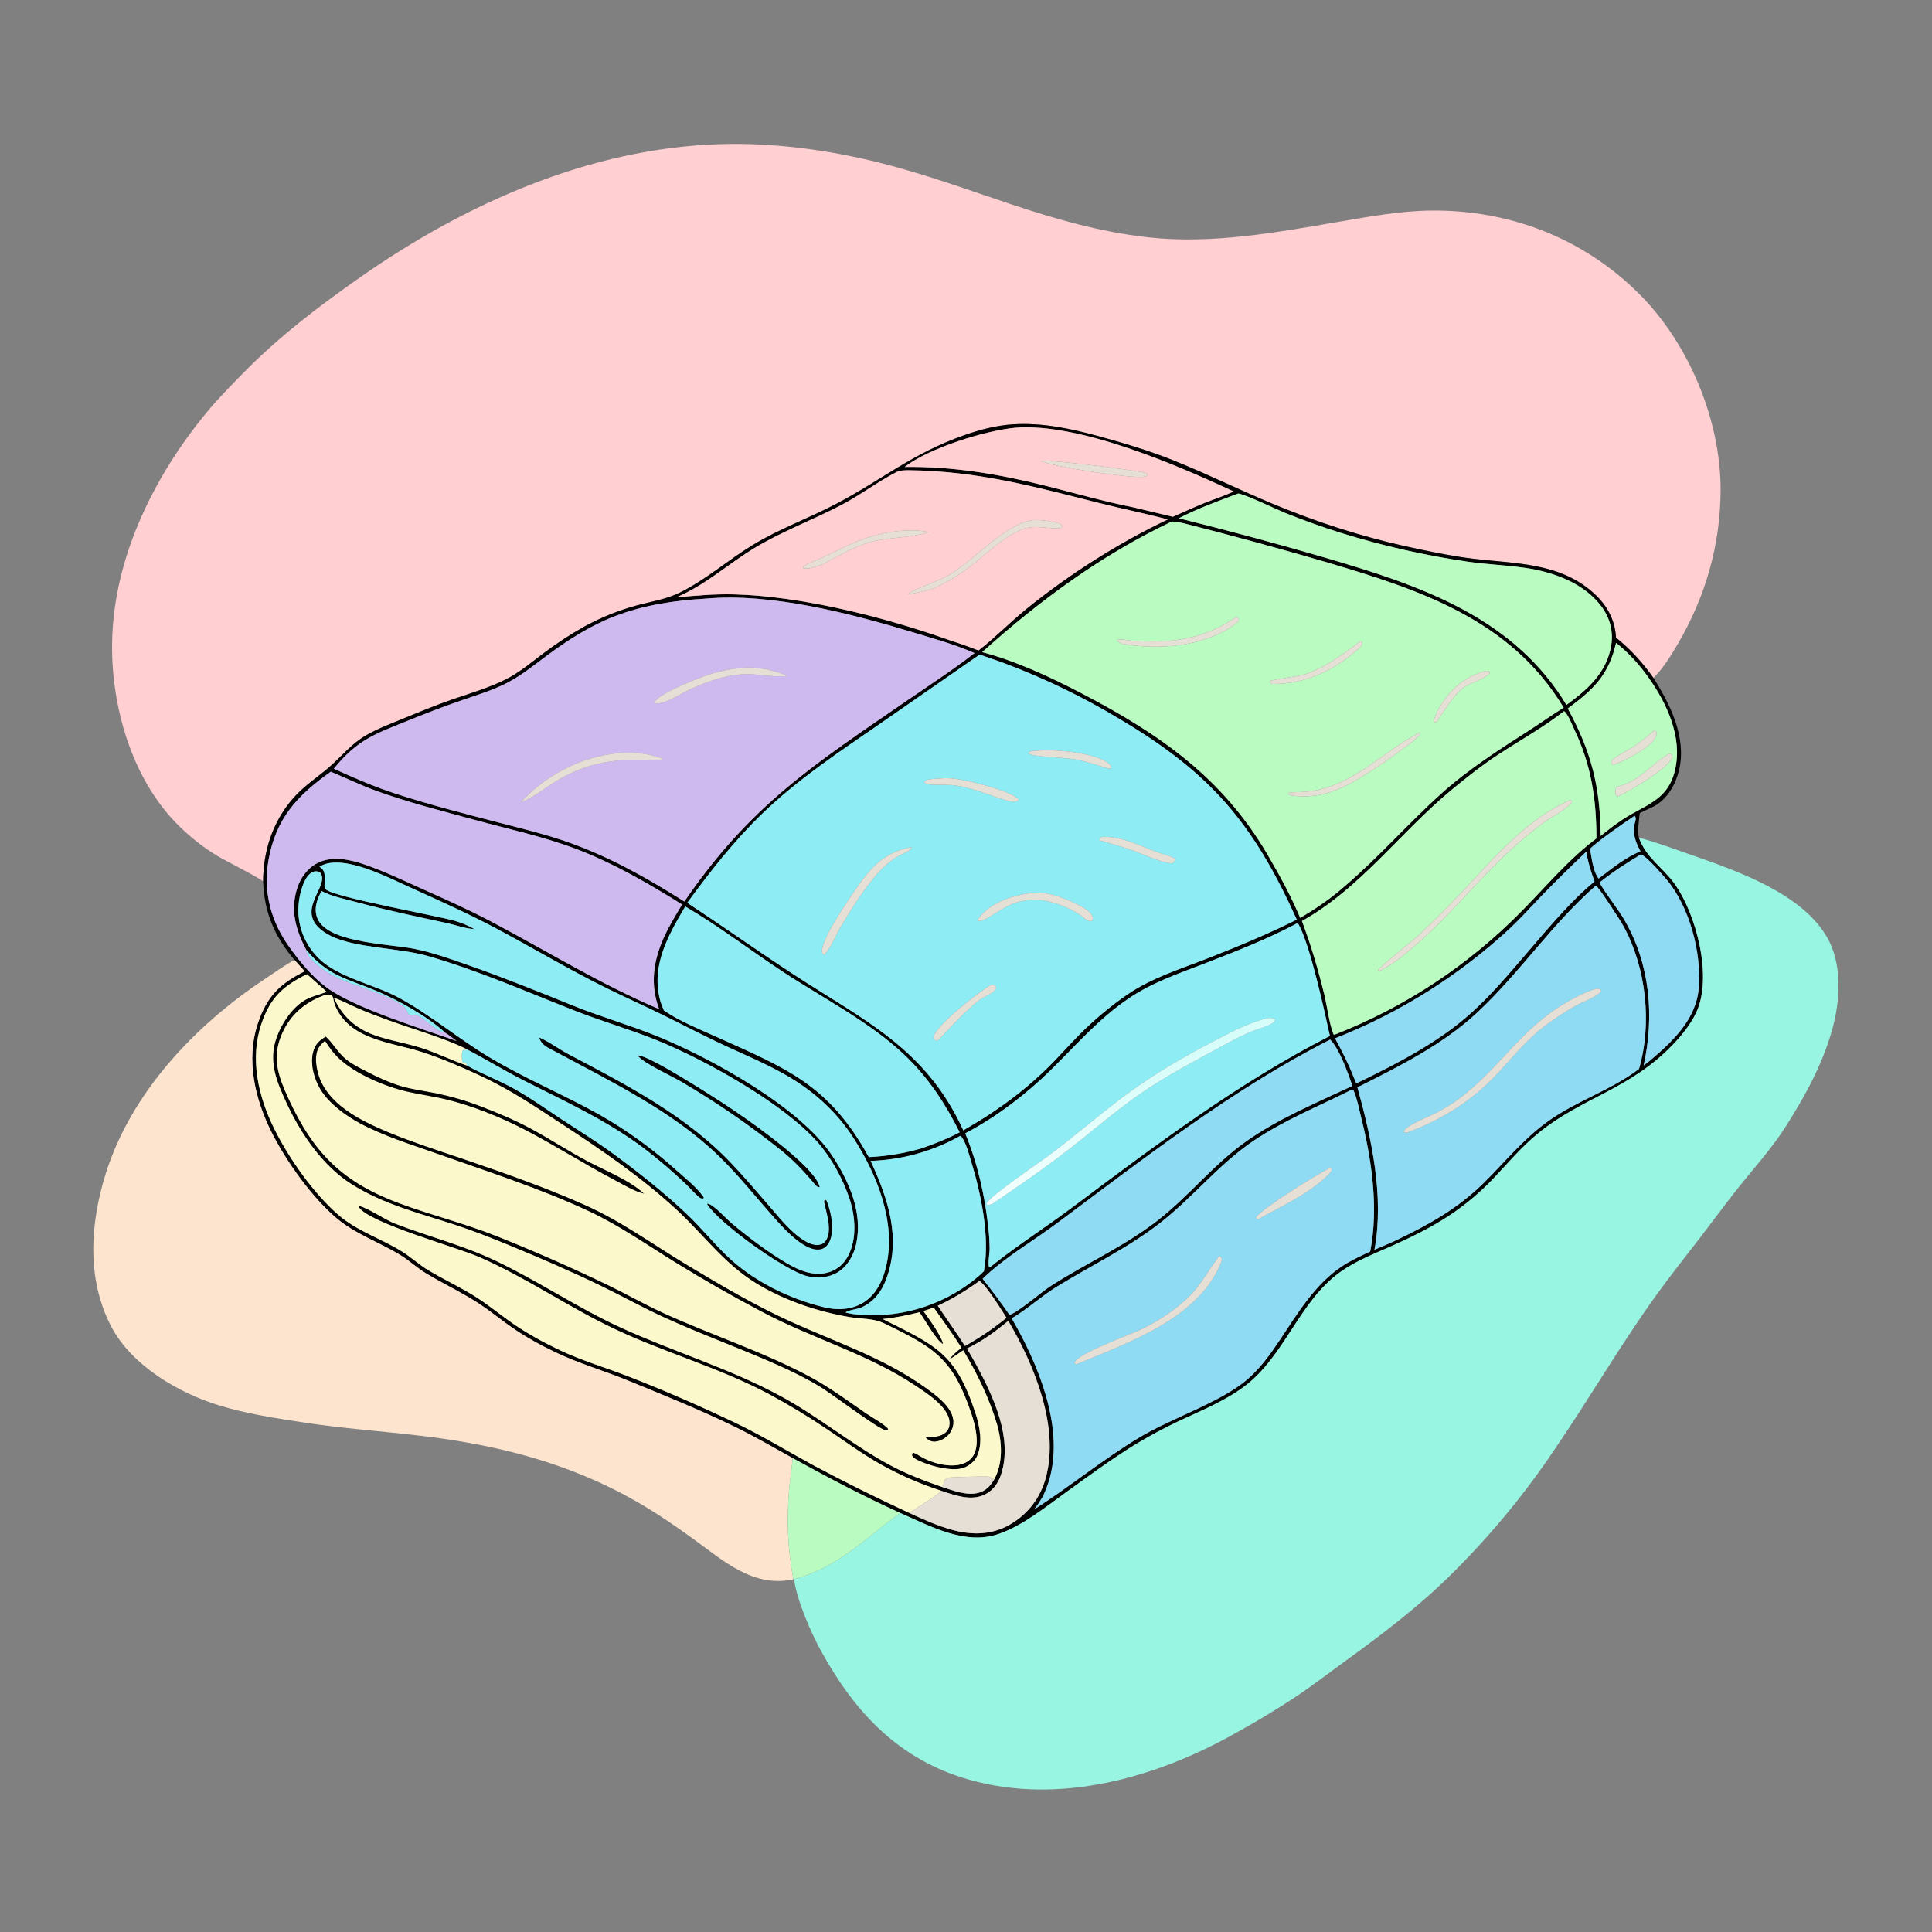 <svg width="1024" height="1024" viewBox="0 0 1024 1024" fill="none" xmlns="http://www.w3.org/2000/svg">
<rect x="0" y="0" width="1024" height="1024" fill="#808080" stroke="none"/>
<path d="M876.365 359.329C870.712 351.292 864.204 344.101 856.514 337.969C856.039 328.522 851.656 320.634 844.683 314.364C826.701 298.194 803.658 298.819 781.15 296.183C771.783 295.087 762.508 293.232 753.279 291.324C729.135 286.419 705.475 279.374 682.579 270.275C661.948 262.212 642.235 252.142 621.691 243.93C608.987 238.853 595.748 234.886 582.562 231.277C567.681 227.204 552.498 223.942 536.963 224.906C527.983 225.463 519.322 227.761 510.867 230.74C483.629 240.338 467.801 254.107 443.407 266.945C428.639 274.716 413.039 280.267 398.726 289.009C385.685 296.975 374.126 307.285 360.327 314.091C353.009 317.701 345.282 318.768 337.506 320.88C327.826 323.519 318.488 327.284 309.684 332.097C302.247 336.266 295.103 340.94 288.304 346.084C281.699 351.023 275.32 356.511 267.892 360.194C259.058 364.574 249.527 367.38 240.22 370.563C231.279 373.621 222.566 377.249 213.827 380.833C207.175 383.561 200.331 386.117 194.084 389.705C185.958 394.373 180.987 401.105 174.031 407.009C167.633 412.44 160.789 416.858 155.234 423.266C144.539 435.604 139.528 451.016 139.449 467.191C137.818 465.405 119.256 456.115 115.268 453.697C108.086 449.349 101.43 444.187 95.431 438.315C71.082 414.786 59.796 377.802 59.405 344.671C58.86 298.348 80.599 253.709 109.543 218.578C115.364 211.513 121.975 204.825 128.377 198.273C147.615 178.58 168.891 162.357 191.364 146.646C246.797 107.894 312.354 78.713 380.833 76.424C409.3 75.473 438.229 79.295 465.818 86.153C514.888 98.351 557.267 120.093 608.452 125.773C642.405 129.541 676.418 123.205 709.808 117.515C725.957 114.763 742.453 111.72 758.874 111.598C800.443 111.289 839.325 126.326 868.87 155.848C895.139 182.098 912.012 222.639 911.945 259.653C911.892 288.598 904.059 315.922 889.514 340.878C885.8 347.249 881.611 354.104 876.365 359.329Z" fill="#FFCFD2"/>
<path d="M856.514 337.969C864.204 344.101 870.712 351.292 876.365 359.329C885.319 373.414 893.911 390.746 889.991 407.938C888.334 415.207 884.07 422.937 877.515 426.847C874.828 428.45 871.857 429.505 869.104 430.972C868.632 435.273 867.865 439.663 868.629 443.965C872.513 454.731 880.877 459.304 887.323 468.132C899.057 484.202 907.895 517.944 899.012 536.711C895.956 543.167 891.057 549.149 886.101 554.236C863.423 577.515 838.908 581.567 815.69 600.285C805.776 608.278 798.134 617.915 789.27 626.927C782.485 633.739 774.998 639.813 766.933 645.048C757.599 651.073 747.709 655.877 737.584 660.405C728.375 664.523 718.622 668.259 710.384 674.168C688.299 690.01 680.929 719.1 659.129 735.123C648.532 742.912 636.254 747.829 624.428 753.378C616.492 757.137 608.759 761.308 601.26 765.875C588.955 773.478 577.205 782.17 565.464 790.612C554.509 798.489 542.177 808.562 529.319 813.016C511.555 819.168 493.089 808.874 477.092 801.883C457.749 793.111 438.756 783.068 420.158 772.814C410.107 767.246 400.106 761.431 389.786 756.381C371.325 747.346 351.942 739.548 332.919 731.746C320.131 726.502 306.813 722.681 294.317 716.711C286.358 712.908 278.282 708.432 271.054 703.382C265.339 699.389 259.974 694.94 254.139 691.106C244.962 685.078 234.988 680.472 225.628 674.783C221.076 672.017 217.143 668.289 212.597 665.46C201.094 658.3 188.092 654.126 177.715 645.092C164.872 633.91 152.045 615.985 144.285 600.771C135.213 582.988 130.166 561.866 136.671 542.427C141.483 528.048 148.274 521.41 161.503 514.8L156.112 508.822C145.422 496.312 140.088 483.62 139.449 467.191C139.528 451.016 144.539 435.604 155.234 423.266C160.789 416.858 167.633 412.44 174.031 407.009C180.987 401.105 185.958 394.373 194.084 389.705C200.331 386.117 207.175 383.561 213.827 380.833C222.566 377.249 231.279 373.621 240.22 370.563C249.527 367.38 259.058 364.574 267.892 360.194C275.32 356.511 281.699 351.023 288.304 346.084C295.103 340.94 302.247 336.266 309.684 332.097C318.488 327.284 327.826 323.519 337.506 320.88C345.282 318.768 353.009 317.701 360.327 314.091C374.126 307.285 385.685 296.975 398.726 289.009C413.039 280.267 428.639 274.716 443.407 266.945C467.801 254.107 483.629 240.338 510.867 230.74C519.322 227.761 527.983 225.463 536.963 224.906C552.498 223.942 567.681 227.204 582.562 231.277C595.748 234.886 608.987 238.853 621.691 243.93C642.235 252.142 661.948 262.212 682.579 270.275C705.475 279.374 729.135 286.419 753.279 291.324C762.508 293.232 771.783 295.087 781.15 296.183C803.658 298.819 826.701 298.194 844.683 314.364C851.656 320.634 856.039 328.522 856.514 337.969ZM162.278 503.394C156.812 492.926 153.767 482.638 157.461 470.948C159.249 465.291 162.886 460.208 168.234 457.445C176.004 453.431 185.525 455.534 193.36 458.241C203.193 461.638 212.698 466.132 222.17 470.406C234.769 476.092 247.461 481.651 259.693 488.103C289.447 503.796 318.312 521.7 349.351 534.838C344.444 521.718 346.274 509.12 352.015 496.545C354.732 490.594 358.179 485.014 361.527 479.405C343.984 468.451 325.985 457.959 306.647 450.469C288.682 443.51 269.732 439.517 251.185 434.448C233.902 429.724 216.224 425.278 199.37 419.167C191.146 416.185 183.382 412.348 175.32 409.03C157.633 421.563 146.096 433.853 142.282 456.112C139.384 473.021 143.669 488.565 153.61 502.334C159.063 509.887 165.607 517.814 173.109 523.382C187.681 534.2 223.457 545.204 241.972 551.715C240.009 550.278 237.995 548.541 235.905 547.328C226.915 538.866 211.026 530.114 199.896 525.366C184.045 518.605 174.002 517.538 162.278 503.394ZM247.126 555.997C235.896 550.287 217.891 545.177 205.472 540.586C200.371 538.7 195.244 536.842 190.257 534.668C185.811 532.73 181.456 530.442 176.908 528.765C181.384 538.5 188.212 544.904 198.293 548.575C206.404 551.53 215.083 552.765 223.302 555.419C231.521 558.073 239.275 561.941 247.415 564.726C255.424 569.188 264.165 572.463 272.246 576.934C281.114 581.84 289.245 587.723 297.696 593.281C306.733 599.224 316.036 604.932 324.764 611.323C338.354 621.275 351.698 631.829 363.937 643.419C371.29 650.382 377.686 658.263 384.932 665.322C398.792 678.824 418.039 688.326 436.798 692.876C443.896 694.598 451.529 694.254 457.845 690.24C464.594 685.95 468.112 678.273 469.795 670.722C475.003 647.352 464.663 622.159 452.086 602.747C444.156 590.506 433.697 580.601 421.436 572.767C408.848 564.723 394.573 559.116 381.093 552.732C370.951 547.928 361.05 542.708 350.976 537.781C341.075 532.939 331.012 528.427 321.121 523.55C301.266 513.759 282.297 502.338 262.745 491.969C248.406 484.364 233.715 477.739 218.929 471.061C208.281 466.252 196.9 460.323 185.408 457.971C180.385 456.943 173.771 456.449 169.34 459.411C169.819 459.767 170.219 460.045 170.659 460.463C172.976 462.66 171.855 467.202 172.021 470.128C172.277 470.564 172.442 471.07 172.791 471.436C176.551 475.379 231.875 485.46 240.801 487.988C244.645 489.076 247.921 490.466 251.411 492.414C246.807 492.295 241.677 490.286 237.133 489.311C220.786 485.801 204.743 482.417 188.586 478.059C182.523 476.424 175.937 475.172 170.351 472.25C169.337 474.365 168.288 476.481 167.744 478.776C166.942 482.163 167.261 485.631 169.209 488.577C176.655 499.842 206.727 500.327 219.669 502.926C229.594 504.92 239.373 508.455 248.911 511.808C267.371 518.297 285.454 525.594 303.584 532.938C318.583 539.014 334.17 543.388 349.105 549.526C377.172 561.06 424.138 586.796 441.173 612.679C449.987 626.07 457.312 642.654 453.868 659.009C452.619 664.943 449.45 670.969 444.184 674.232C439.323 677.244 433.272 677.716 427.796 676.385C416.205 673.569 380.813 648.137 374.785 638.225L375.106 637.867C378.635 638.812 384.593 645.668 387.825 648.383C396.822 655.939 406.802 663.489 416.913 669.48C423.568 673.424 431.193 676.615 439.023 674.397C443.818 673.039 447.332 669.853 449.601 665.468C454.209 656.562 453.38 644.872 450.332 635.606C446.807 624.891 440.668 613.66 433.176 605.196C414.9 584.552 373.432 561.621 348.246 551.389C334.278 545.715 319.754 541.573 305.714 536.096C279.438 525.847 253.819 514.461 226.632 506.664C211.427 502.303 187.719 502.535 174.984 495.874C153.7 484.742 174.062 470.94 170.241 463.368C169.798 462.489 169.543 462.201 168.594 461.971C167.147 461.622 166.279 461.811 165.015 462.587C161.489 464.748 159.636 471.258 158.858 475.161C156.434 487.321 160.123 499.234 168.926 507.966C179.148 518.107 198.289 521.701 211.505 528.877C227.903 537.78 243.263 550.756 259.706 560.565C278.505 571.78 298.792 580.163 317.869 590.872C332.482 599.199 346.146 609.089 358.621 620.369C363.481 624.696 369.419 629.343 373.061 634.737L372.755 635.26C372.308 635.211 371.833 635.276 371.413 635.114C370.085 634.604 364.95 628.951 363.654 627.728C356.458 620.848 348.878 614.382 340.95 608.359C321.012 593.427 298.603 583.369 276.541 572.112C266.583 567.032 257.062 561.123 247.126 555.997ZM526.938 784.137C531.832 775.152 531.116 763.873 528.267 754.369C524.249 740.965 517.745 727.624 510.521 715.673C507.971 717.419 505.446 719.218 502.816 720.842C504.873 718.273 506.925 716.344 509.606 714.397C505.028 707.084 499.897 700.108 494.906 693.073L489.425 694.898C493.221 700.184 496.979 705.222 499.606 711.218L498.994 711.676L499.63 711.365L499.75 712.373C496.214 710.469 490.081 699.242 487.328 695.514C480.838 697.109 474.533 698.493 467.858 699.103C495.761 713.135 506.484 716.97 516.963 748.843C519.301 755.953 521.113 764.998 517.718 772.05C516.478 774.625 513.619 776.851 511 777.881C504.503 780.437 490.877 776.511 485.231 773.255C484.421 772.788 483.929 772.262 483.411 771.478L483.435 770.383C484.378 769.936 483.956 769.92 484.868 770.251C485.775 770.58 486.502 771.078 487.311 771.59C493.123 775.263 502.284 777.836 509.035 776.193C512.009 775.469 514.612 773.833 516.095 771.096C519.342 765.107 516.926 755.494 514.896 749.418C505.088 720.074 495.372 714.347 468.831 701.514C462.712 698.555 456.699 699.183 450.229 698.073C432.99 695.116 415.457 689.198 400.526 680.019C383.674 669.659 372.569 654 358.219 640.828C339.519 623.663 319.057 609.703 297.893 595.843C283.085 586.146 271.202 578.036 255.042 570.399C245.006 565.656 234.501 561.159 223.95 557.692C207.229 552.197 184.825 551.407 177.364 532.276C176.891 531.062 176.737 528.01 175.705 527.528C173.775 526.625 171.48 527.607 169.66 528.372C159.702 532.557 152.561 539.642 148.727 549.772C144.259 561.575 147.854 571.213 152.838 582.093C166.354 611.599 182.039 626.899 212.381 638.033C229.215 644.211 246.537 648.51 263.262 655.183C283.295 663.175 303.387 672.002 322.803 681.402C332.115 685.91 341.125 691.072 350.51 695.414C376.716 707.537 404.481 716.286 429.918 730.05C440.154 735.589 449.401 742.48 458.962 749.063C461.309 750.68 469.806 755.508 470.844 757.528C470.207 757.922 469.994 758.316 469.221 758.079C464.292 756.566 442.059 739.666 435.7 735.7C426.96 730.247 417.459 725.766 408.018 721.672C389.217 713.519 369.918 706.48 351.3 697.926C340.274 692.861 329.675 686.941 318.759 681.654C302.865 673.956 286.335 666.793 269.997 660.077C260.461 656.158 250.819 652.323 241.014 649.126C222.116 642.966 203.359 638.387 186.338 627.642C171.068 618.001 159.499 601.021 152.006 584.922C146.538 573.175 141.997 562.45 146.694 549.596C149.452 542.049 155.541 532.911 163.002 529.343C166.247 527.792 169.827 526.974 173.182 525.697C169.717 522.541 166.218 519.422 162.685 516.341C149.871 522.623 143.197 528.896 138.534 542.704C132.251 561.304 136.951 581.394 145.472 598.494C153.282 614.168 166.078 632.355 179.283 643.859C189.26 652.551 202.15 656.472 213.199 663.407C217.893 666.354 221.991 670.2 226.734 673.074C235.503 678.389 244.938 682.612 253.523 688.248C259.953 692.47 265.868 697.417 272.206 701.767C279.995 707.113 288.501 711.76 297.048 715.787C308.468 721.168 320.661 724.737 332.42 729.287C351.151 736.534 370.135 744.829 388.289 753.417C402.777 760.27 416.662 768.729 430.733 776.415C447.516 785.383 464.554 793.863 481.828 801.845C489.189 805.228 496.757 808.675 504.583 810.826C515.118 813.722 525.559 813.62 535.22 808.074C544.87 802.533 551.523 793.733 554.368 783.012C561.567 755.878 548.127 723.418 534.414 700.089C527.332 705.872 520.812 710.776 512.5 714.743C514.259 717.692 515.961 720.675 517.604 723.689C526.585 740.397 536.776 762.117 530.657 781.293C529.181 785.922 526.386 790.027 521.908 792.167C514.504 795.706 506.22 792.551 498.98 790.173C487.884 786.586 477.164 781.924 466.975 776.251C456.567 770.377 446.942 763.288 437.027 756.642C427.575 750.333 417.836 744.463 407.843 739.052C381.749 725.071 352.922 717.156 326.157 704.577C301.497 692.987 278.931 677.139 253.909 666.232C241.828 660.966 195.894 648.307 190.204 639.873L190.482 639.253C194.19 639.804 204.406 646.595 209.043 648.403C226.748 655.308 244.943 659.813 262.23 667.995C285.08 678.811 306.115 693.166 329.082 703.679C357.172 716.537 386.677 725.253 413.942 740.054C433.827 750.849 451.31 765.482 471.164 776.25C480.262 781.183 489.702 784.773 499.444 788.17C505.29 790.065 512.491 792.882 518.698 791.202C522.611 790.142 524.94 787.518 526.938 784.137ZM538.315 226.704C522.461 228.099 492.424 237.44 479.465 247.497C504.98 247.137 529.251 251.248 553.935 257.405C569.521 261.292 585.125 265.834 600.89 268.931L621.618 273.89C627.29 271.404 632.928 268.766 638.678 266.469C643.68 264.47 649.029 262.798 653.857 260.458C623.151 246.212 571.967 224.107 538.315 226.704ZM481.33 249.223C479.438 249.313 477.075 249.225 475.362 250.1C465.214 255.287 456.055 262.364 445.891 267.682C430.8 275.578 414.767 281.497 400.153 290.294C385.874 298.889 373.909 310.148 358.311 316.653C368.567 315.651 378.826 314.768 389.142 315.032C424.625 315.938 468.507 327.008 501.868 338.815C507.484 340.704 513.114 342.541 518.614 344.75C527.474 337.898 535.306 329.764 544.015 322.706C566.597 304.406 592.651 287.802 618.909 275.315C606.927 272.101 594.727 269.671 582.692 266.636C547.389 257.734 518.287 249.652 481.33 249.223ZM656.315 261.561C645.651 265.558 634.928 269.428 624.801 274.686C650.884 281.153 676.835 288.142 702.637 295.651C750.592 309.749 799.037 325.65 827.88 369.827L830.232 373.632C841.424 365.518 851.645 356.458 853.975 342.094C855.179 334.673 853.293 327.505 848.836 321.489C839.563 308.974 823.105 303.086 808.26 300.965C798.318 299.545 788.247 299.136 778.294 297.762C755.43 294.439 732.862 289.325 710.799 282.468C700.78 279.311 690.886 275.77 681.139 271.852C675.943 269.726 660.623 262.277 656.315 261.561ZM620.999 276.446C583.778 294.165 551.105 318.183 520.575 345.633C538.833 350.462 557.073 359.007 573.79 367.743C614.834 389.193 648.097 412.291 671.913 453.127C678.164 463.844 684.369 475.081 689.133 486.547C697.335 481.661 705.104 476.422 712.286 470.103C730.561 454.615 746.29 436.419 764.109 420.45C778.689 407.384 795.076 396.991 811.494 386.459C817.294 382.738 822.912 378.666 828.784 375.077C800.482 327.996 751.811 312.408 702.328 297.763C677.977 290.674 653.507 283.997 628.93 277.735C626.328 277.092 623.694 276.404 620.999 276.446ZM373.968 317.294C357.421 318.261 341.219 320.659 325.681 326.667C312.816 331.641 301.023 339.205 289.983 347.389C283.196 352.42 276.561 357.865 269.051 361.789C261.494 365.739 253.248 368.246 245.204 371.006C234.791 374.58 224.622 378.532 214.424 382.678C207.232 385.601 199.813 388.314 193.216 392.466C188.25 395.591 183.883 399.458 179.999 403.848C178.963 405.025 177.944 406.217 176.941 407.423C187.687 412.353 198.284 416.934 209.529 420.606C227.729 426.55 246.441 431.321 264.966 436.133C277.41 439.366 289.824 442.354 301.954 446.673C313.436 450.847 324.587 455.878 335.314 461.725C344.691 466.649 353.735 472.22 362.72 477.822C397.897 426.485 431.181 405.354 481.216 370.978C493.06 362.841 505.18 354.982 516.518 346.145C506.491 341.735 495.688 338.703 485.212 335.531C451.907 325.443 409.084 314.073 373.968 317.294ZM856.546 340.705C852.744 357.634 844.649 365.399 830.941 375.515C843.394 398.381 848.158 416.847 848.382 443.04C851.176 440.852 853.945 438.615 856.841 436.565C871.139 425.944 885.476 425.532 888.451 404.553C890.892 387.342 881.707 369.477 871.59 356.213C867.236 350.442 862.183 345.232 856.546 340.705ZM519.264 346.92L466.235 383.733C444.948 398.432 423.053 412.926 404.363 430.92C389.309 445.414 376.566 461.668 364.267 478.502C383.072 490.931 401.5 503.949 420.352 516.291C457.733 540.763 490.578 555.339 510.58 599.108C515.039 596.427 519.583 593.829 523.922 590.958C534.801 583.861 544.803 576.055 554.16 567.027C560.392 561.014 566.067 554.444 572.168 548.301C579.808 540.607 588.437 533.363 597.372 527.212C610.633 518.082 626.32 513.373 641.171 507.524C656.858 501.347 672.232 494.953 687.332 487.425C664.169 436.146 641.804 409.887 593.708 381.269C574.229 369.506 553.709 359.56 532.407 351.556C528.057 349.915 523.619 348.538 519.264 346.92ZM828.972 376.938C818.117 385.43 805.864 392.252 794.335 399.788C785.695 405.436 777.453 411.96 769.497 418.526C742.384 440.903 721.134 470.78 690.063 488.166C694.818 500.793 698.686 513.958 701.895 527.06C703.217 532.458 704.817 543.87 706.799 548.232L707.298 548.417C744.715 533.801 778.601 511.403 806.712 482.707C819.415 469.855 831.607 455.214 846.13 444.42C846.144 423.712 843.406 405.338 834.333 386.481C833.018 383.747 831.452 379.373 829.359 377.193C829.252 377.081 829.101 377.023 828.972 376.938ZM866.366 432.411C860.823 436.056 847.207 445.519 842.745 449.844C843.535 454.25 844.335 462.076 847.322 465.639C854.268 460.39 861.343 454.502 869.492 451.234C866.987 446.46 865.182 442.153 866.385 436.66C866.669 435.36 867.522 433.459 866.366 432.411ZM840.775 451.389C833.108 458.682 825.569 466.109 818.162 473.665C812.333 479.667 806.74 485.971 800.669 491.727C773.587 516.908 742.02 536.784 707.607 550.321C711.142 556.9 714.54 563.395 717.237 570.376L718.884 574.238C740.251 563.793 762.152 552.773 779.955 536.711C790.373 527.312 799.552 516.435 808.681 505.81C819.096 493.687 832.839 477.113 845.137 467.218C843.227 461.955 841.613 456.93 840.775 451.389ZM869.683 452.885C862.071 457.404 854.66 462.24 847.741 467.779L848.182 468.539C852.14 475.289 857.322 481.269 861.216 488.031C874.645 511.354 876.875 538.787 871.172 564.7L874.282 562.338C886.294 552.19 898.892 540.488 900.342 523.963C901.999 505.082 895.496 480.453 883.091 465.915C880.873 463.316 872.462 453.588 869.683 452.885ZM845.852 469.37C822.625 489.643 805.447 515.706 783.007 536.622C764.578 553.798 741.743 565.09 719.467 576.319C726.975 603.586 733.726 634.119 728.495 662.391C732.565 660.613 736.747 658.953 740.733 656.998C757.519 649.008 772.82 640.341 786.215 627.163C797.577 615.986 806.918 604.144 820.003 594.634C835.266 583.541 853.827 577.891 868.706 566.557C875.707 542.433 872.546 513 860.522 490.961C858.86 487.914 848.008 471.054 845.852 469.37ZM363.197 480.462C354.185 495.753 345.015 511.727 349.861 530.05C350.358 531.93 351.102 533.719 351.843 535.513C352.025 535.639 352.206 535.768 352.389 535.893C360.527 541.422 370.345 545.331 379.301 549.361C416.957 566.305 439.399 574.86 460.474 613.301C470.253 612.772 479.178 611.354 488.607 608.59C495.523 606.146 502.144 603.593 508.641 600.139C501.164 585.13 492.186 571.409 480.024 559.709C461.381 541.774 436.522 529.267 414.929 515.051C397.699 503.708 380.992 490.851 363.197 480.462ZM687.363 489.442C672.029 497.587 655.733 503.984 639.561 510.26C625.289 515.799 610.956 520.529 598.178 529.211C582.453 539.894 570.632 553.634 557.23 566.847C544.059 579.832 527.993 592.134 511.571 600.683C518.204 616.704 521.936 633.479 523.831 650.685C524.252 654.382 524.483 658.097 524.524 661.818C524.546 664.17 523.441 670.025 524.286 671.834C525.382 671.172 526.261 670.535 527.216 669.665C540.47 659.228 554.705 650.14 568.21 640.037C612.097 607.204 655.925 574.136 704.882 549.064C701.716 534.807 694.608 501.622 688.252 489.844L687.363 489.442ZM705.021 550.999C653.254 577.27 606.498 613.856 560.099 648.409C547.16 658.045 532.37 666.502 520.803 677.792C525.583 683.791 530.176 689.937 534.575 696.22L535.251 696.855C539.661 695.491 552.091 684.706 557.031 681.53C575.902 669.397 596.402 660.39 614.161 646.406C630.331 633.673 643.278 617.229 659.984 605.31C677.317 592.943 697.576 584.583 716.774 575.553C714.597 568.98 709.881 555.823 705.021 550.999ZM716.644 577.453C699.077 586.267 680.512 593.741 664.19 604.788C646.807 616.554 633.339 633.205 617.058 646.437C599.427 660.765 579.111 670.229 559.908 682.094C551.724 687.15 544.47 693.932 536.22 698.755C549.966 722.416 563.71 755.23 556.562 782.755C555.602 786.45 554.276 789.917 552.631 793.358C551.196 795.691 549.808 797.978 548.039 800.082C567.116 787.931 584.565 773.462 604.025 761.792C621.126 751.537 647.052 743.241 661.104 731.127C667.964 725.213 673.287 717.811 678.276 710.314C687.562 696.359 697.027 680.567 711.287 671.155C716.003 668.041 721.13 665.736 726.228 663.335C730.839 639.92 726.96 614.169 721.191 591.223C720.094 586.86 719.255 582.092 717.417 577.996L716.644 577.453ZM509.03 601.989C494.475 610.19 478.156 614.757 461.458 615.304C470.639 635.328 477.784 656.013 469.757 677.875C467.333 684.48 463.135 690.04 456.571 692.98C454.739 693.801 449.096 694.525 448.169 695.655C449.411 695.974 450.625 696.228 451.889 696.442C475.054 699.33 498.401 692.724 516.619 678.128C518.347 676.768 519.944 675.315 521.497 673.762C524.806 655.448 519.927 632.408 514.484 614.734C513.376 611.134 512.074 606.072 509.934 602.98C509.532 602.4 509.48 602.391 509.03 601.989ZM519.172 678.92C512.08 683.956 504.954 688.438 497.016 692.056C501.775 699.198 506.843 706.187 511.444 713.421C519.443 708.946 526.357 704.252 533.474 698.461C530.56 693.924 523.119 681.77 519.172 678.92Z" fill="#020101"/>
<path d="M479.465 247.497C492.424 237.44 522.461 228.099 538.315 226.704C571.967 224.107 623.151 246.212 653.857 260.458C649.029 262.798 643.68 264.47 638.678 266.469C632.928 268.766 627.29 271.404 621.618 273.89L600.89 268.931C585.125 265.834 569.521 261.292 553.935 257.405C529.251 251.248 504.98 247.137 479.465 247.497ZM551.571 244.177C556.431 247.246 600.486 253.87 606.503 252.653C607.096 252.533 607.674 252.374 608.253 252.204L607.901 250.93C604.601 249.373 556.629 243.639 551.571 244.177Z" fill="#FFCFD2"/>
<path d="M608.253 252.204C607.674 252.374 607.096 252.533 606.503 252.653C600.486 253.87 556.431 247.246 551.571 244.177C556.629 243.639 604.601 249.373 607.901 250.93L608.253 252.204Z" fill="#E6DFD5"/>
<path d="M358.311 316.653C373.909 310.148 385.874 298.889 400.153 290.294C414.767 281.497 430.8 275.578 445.891 267.682C456.055 262.364 465.214 255.287 475.362 250.1C477.075 249.225 479.438 249.313 481.33 249.223C518.287 249.652 547.389 257.734 582.692 266.636C594.727 269.671 606.927 272.101 618.909 275.315C592.651 287.802 566.597 304.406 544.015 322.706C535.306 329.764 527.474 337.898 518.614 344.75C513.114 342.541 507.484 340.704 501.868 338.815C468.507 327.008 424.625 315.938 389.142 315.032C378.826 314.768 368.567 315.651 358.311 316.653ZM547.627 275.647C532.252 277.905 517.17 296.213 503.662 304.349C496.493 308.666 487.912 310.488 481.094 315.021C486.191 314.094 491.326 313.301 496.138 311.298C502.452 308.231 508.235 304.775 513.827 300.517C522.445 293.955 531.364 284.846 541.411 280.687C549.084 277.51 558.894 281.197 562.773 279.632L563.032 278.769C561.951 277.191 559.652 276.883 557.882 276.555C554.562 275.939 551.006 275.465 547.627 275.647ZM479.124 281.211C462.026 282.458 452.386 287.578 437.354 294.826C433.559 296.657 429.332 298.07 425.741 300.251L425.76 301.106C428.228 302.122 433.432 299.959 435.928 299.068C445.044 294.386 454.318 288.651 464.443 286.564C473.745 284.647 483.379 285.044 492.455 281.96C487.91 281.199 483.724 280.887 479.124 281.211Z" fill="#FFCFD2"/>
<path d="M624.801 274.686C634.928 269.428 645.651 265.558 656.315 261.561C660.623 262.277 675.943 269.726 681.139 271.852C690.886 275.77 700.78 279.311 710.799 282.468C732.862 289.325 755.43 294.439 778.294 297.762C788.247 299.136 798.318 299.545 808.26 300.965C823.105 303.086 839.563 308.974 848.836 321.489C853.293 327.505 855.179 334.673 853.975 342.094C851.645 356.458 841.424 365.518 830.232 373.632L827.88 369.827C799.037 325.65 750.592 309.749 702.637 295.651C676.835 288.142 650.884 281.153 624.801 274.686Z" fill="#B9FBC0"/>
<path d="M481.094 315.021C487.912 310.488 496.493 308.666 503.662 304.349C517.17 296.213 532.252 277.905 547.627 275.647C551.006 275.465 554.562 275.939 557.882 276.555C559.652 276.883 561.951 277.191 563.032 278.769L562.773 279.632C558.894 281.197 549.084 277.51 541.411 280.687C531.364 284.846 522.445 293.955 513.827 300.517C508.235 304.775 502.452 308.231 496.138 311.298C491.326 313.301 486.191 314.094 481.094 315.021Z" fill="#E6DFD5"/>
<path d="M520.575 345.633C551.105 318.183 583.778 294.165 620.999 276.446C623.694 276.404 626.328 277.092 628.93 277.735C653.507 283.997 677.977 290.674 702.328 297.763C751.811 312.408 800.482 327.996 828.784 375.077C822.912 378.666 817.294 382.738 811.494 386.459C795.076 396.991 778.689 407.384 764.109 420.45C746.29 436.419 730.561 454.615 712.286 470.103C705.104 476.422 697.335 481.661 689.133 486.547C684.369 475.081 678.164 463.844 671.913 453.127C648.097 412.291 614.834 389.193 573.79 367.743C557.073 359.007 538.833 350.462 520.575 345.633ZM655.169 326.966C638.597 338.669 620.632 341.086 600.717 339.647C598.335 339.475 593.833 338.404 591.797 339.254C592.603 340.087 593.333 340.579 594.344 341.14C613.724 344.719 637.892 342.845 654.335 331.059C655.198 330.44 655.86 329.836 656.562 329.047L656.661 328.039C656.141 327.536 655.88 327.168 655.169 326.966ZM720.994 339.866C712.16 346.542 702.205 353.96 691.617 357.41C688.046 358.573 674.086 360.165 672.939 361.027C673.377 362.088 673.332 361.917 674.196 362.48C691.846 362.82 708.09 354.951 720.894 343.036C721.402 342.563 721.779 342.065 722.139 341.475L721.866 340.327L720.994 339.866ZM787.767 355.522C776.685 358.354 768.815 365.03 763.009 374.855C761.751 376.983 760.399 379.587 760.025 382.047L760.459 382.868L761.479 382.57C765.684 376.574 769.359 369.799 775.003 365.006C778.473 362.058 787.546 359.747 789.543 356.778L789.341 355.917C788.838 355.775 788.287 355.559 787.767 355.522ZM751.99 388.455C733.118 398.527 717.913 415.41 696.09 419.147C691.997 419.848 688.073 419.78 683.96 419.999C683.257 420.036 683.456 420.056 682.693 420.475C683.204 421.086 683.356 421.24 684.105 421.599C699.98 423.742 710.993 418.544 724.166 410.263C730.58 406.283 736.802 402 742.808 397.428C745.355 395.493 751.673 391.435 752.644 388.701L751.99 388.455Z" fill="#B9FBC0"/>
<path d="M435.928 299.068C433.432 299.959 428.228 302.122 425.76 301.106L425.741 300.251C429.332 298.07 433.559 296.657 437.354 294.826C452.386 287.578 462.026 282.458 479.124 281.211C483.724 280.887 487.91 281.199 492.455 281.96C483.379 285.044 473.745 284.647 464.443 286.564C454.318 288.651 445.044 294.386 435.928 299.068Z" fill="#E6DFD5"/>
<path d="M176.941 407.423C177.944 406.217 178.963 405.025 179.999 403.848C183.883 399.458 188.25 395.591 193.216 392.466C199.813 388.314 207.232 385.601 214.424 382.678C224.622 378.532 234.791 374.58 245.204 371.006C253.248 368.246 261.494 365.739 269.051 361.789C276.561 357.865 283.196 352.42 289.983 347.389C301.023 339.205 312.816 331.641 325.681 326.667C341.219 320.659 357.421 318.261 373.968 317.294C409.084 314.073 451.907 325.443 485.212 335.531C495.688 338.703 506.491 341.735 516.518 346.145C505.18 354.982 493.06 362.841 481.216 370.978C431.181 405.354 397.897 426.485 362.72 477.822C353.735 472.22 344.691 466.649 335.314 461.725C324.587 455.878 313.436 450.847 301.954 446.673C289.824 442.354 277.41 439.366 264.966 436.133C246.441 431.321 227.729 426.55 209.529 420.606C198.284 416.934 187.687 412.353 176.941 407.423ZM390.96 354.191C386.267 354.771 381.747 355.706 377.217 357.074C371.311 358.857 351.423 366.645 347.467 371.328C346.878 372.025 347.035 371.71 347.046 372.652C351.273 373.976 361.279 367.452 365.347 365.516C376.198 360.706 387.149 356.603 399.226 357.415C404.819 357.791 410.51 358.811 416.11 358.365L416.982 358.301C417.157 358.287 417.331 358.267 417.505 358.251C409.301 354.885 399.852 352.881 390.96 354.191ZM327.299 399.201C307.956 401.134 289.044 410.891 275.981 425.329C281.893 422.907 287.021 419.181 292.259 415.582C306.248 406.564 319.258 402.821 335.924 402.775C341.056 402.761 346.774 403.315 351.785 402.35C343.822 399.173 335.821 398.527 327.299 399.201Z" fill="#CFBAF0"/>
<path d="M594.344 341.14C593.333 340.579 592.603 340.087 591.797 339.254C593.833 338.404 598.335 339.475 600.717 339.647C620.632 341.086 638.597 338.669 655.169 326.966C655.88 327.168 656.141 327.536 656.661 328.039L656.562 329.047C655.86 329.836 655.198 330.44 654.335 331.059C637.892 342.845 613.724 344.719 594.344 341.14Z" fill="#E6DFD5"/>
<path d="M674.196 362.48C673.332 361.917 673.377 362.088 672.939 361.027C674.086 360.165 688.046 358.573 691.617 357.41C702.205 353.96 712.16 346.542 720.994 339.866L721.866 340.327L722.139 341.475C721.779 342.065 721.402 342.563 720.894 343.036C708.09 354.951 691.846 362.82 674.196 362.48Z" fill="#E6DFD5"/>
<path d="M830.941 375.515C844.649 365.399 852.744 357.634 856.546 340.705C862.183 345.232 867.236 350.442 871.59 356.213C881.707 369.477 890.892 387.342 888.451 404.553C885.476 425.532 871.139 425.944 856.841 436.565C853.945 438.615 851.176 440.852 848.382 443.04C848.158 416.847 843.394 398.381 830.941 375.515ZM876.999 386.923C873.38 390.069 869.778 393.186 865.724 395.771C862.253 397.985 857.986 399.931 854.84 402.524C854.031 403.191 854.063 403.304 853.993 404.294C854.367 404.84 854.528 405.183 855.123 405.501C860.891 403.235 876.06 396.023 877.87 389.675C878.174 388.606 878.104 388.006 877.352 387.173C877.256 387.066 877.117 387.006 876.999 386.923ZM884.816 399.372C874.274 405.519 869.542 414.007 856.559 417.138C856.373 418.614 855.861 420.406 856.58 421.77L857.714 422.083C863.845 419.065 883.672 407.758 886.451 401.393L886.202 400.027C885.741 399.77 885.334 399.49 884.816 399.372Z" fill="#B9FBC0"/>
<path d="M364.267 478.502C376.566 461.668 389.309 445.414 404.363 430.92C423.053 412.926 444.948 398.432 466.235 383.733L519.264 346.92C523.619 348.538 528.057 349.915 532.407 351.556C553.709 359.56 574.229 369.506 593.708 381.269C641.804 409.887 664.169 436.146 687.332 487.425C672.232 494.953 656.858 501.347 641.171 507.524C626.32 513.373 610.633 518.082 597.372 527.212C588.437 533.363 579.808 540.607 572.168 548.301C566.067 554.444 560.392 561.014 554.16 567.027C544.803 576.055 534.801 583.861 523.922 590.958C519.583 593.829 515.039 596.427 510.58 599.108C490.578 555.339 457.733 540.763 420.352 516.291C401.5 503.949 383.072 490.931 364.267 478.502ZM552.756 397.717C550.327 397.844 547.6 397.709 545.323 398.618L545.093 399.359C548.667 401.376 564.117 401.493 569.393 402.411C574.64 403.323 579.609 404.865 584.667 406.48L585.292 406.68C586.587 407.086 587.641 407.563 589.002 407.2C588.93 406.029 588.671 405.609 587.814 404.845C581.525 399.235 561.092 397.294 552.756 397.717ZM497.297 412.707C494.959 412.854 492.529 412.777 490.398 413.835L489.941 414.8C490.839 415.789 492.14 415.779 493.448 415.856C497.949 416.12 502.591 415.715 507.056 416.383C516.769 417.835 525.517 422.12 534.893 424.626C536.693 425.057 537.714 424.963 539.5 424.511L539.97 423.849C536.102 419.021 512.204 413.41 505.695 412.684C502.978 412.381 500.013 412.373 497.297 412.707ZM583.94 443.555L582.687 444.839L582.994 445.47C588.547 447.095 594.199 448.598 599.661 450.511C606.612 452.945 614.114 456.896 621.461 457.648C622.232 456.625 622.867 456.294 622.691 454.968C619.562 453.437 616.035 452.684 612.762 451.479C603.005 447.887 594.691 443.223 583.94 443.555ZM482.565 449.126C467.281 452.065 460.298 461.33 451.86 473.745C447.873 479.61 435.063 498.549 435.625 504.762C435.99 505.396 436.19 505.767 436.759 506.243C440.325 502.526 442.355 496.837 444.957 492.393C450.44 483.031 456.515 473.242 463.445 464.904C467.187 460.402 471.249 456.53 476.365 453.623C478.636 452.333 481.397 451.461 483.282 449.636L483.014 449.163L482.565 449.126ZM547.769 473.205C537.348 474.266 525.503 477.941 518.807 486.557C518.421 487.053 518.269 487.405 518.176 488.021C520.213 488.523 523.121 486.77 524.842 485.712C535.194 479.353 538.192 476.977 550.677 476.897C558.339 477.884 566.166 480.686 572.612 485.029C574.556 486.339 576.322 488.746 578.836 488.059C579.274 486.895 579.367 486.57 578.856 485.335C577.043 480.947 562.73 475.449 558.037 474.286C554.73 473.468 551.175 472.913 547.769 473.205ZM525.258 521.969C519.096 525.554 496.703 542.783 494.616 549.746C494.996 550.87 495.039 550.931 496.004 551.621C496.429 551.507 496.986 551.415 497.376 551.218C503.952 544.23 510.88 536.659 518.316 530.607C520.927 528.481 524.476 527.422 526.974 525.257C527.912 524.444 527.939 524.029 527.969 522.911C526.877 522.003 526.695 522.066 525.258 521.969Z" fill="#8EECF5"/>
<path d="M365.347 365.516C361.279 367.452 351.273 373.976 347.046 372.652C347.035 371.71 346.878 372.025 347.467 371.328C351.423 366.645 371.311 358.857 377.217 357.074C381.747 355.706 386.267 354.771 390.96 354.191C399.852 352.881 409.301 354.885 417.505 358.251C417.331 358.267 417.157 358.287 416.982 358.301L416.11 358.365C410.51 358.811 404.819 357.791 399.226 357.415C387.149 356.603 376.198 360.706 365.347 365.516Z" fill="#E6DFD5"/>
<path d="M761.479 382.57L760.459 382.868L760.025 382.047C760.399 379.587 761.751 376.983 763.009 374.855C768.815 365.03 776.685 358.354 787.767 355.522C788.287 355.559 788.838 355.775 789.341 355.917L789.543 356.778C787.546 359.747 778.473 362.058 775.003 365.006C769.359 369.799 765.684 376.574 761.479 382.57Z" fill="#E6DFD5"/>
<path d="M690.063 488.166C721.134 470.78 742.384 440.903 769.497 418.526C777.453 411.96 785.695 405.436 794.335 399.788C805.864 392.252 818.117 385.43 828.972 376.938C829.101 377.023 829.252 377.081 829.359 377.193C831.452 379.373 833.018 383.747 834.333 386.481C843.406 405.338 846.144 423.712 846.13 444.42C831.607 455.214 819.415 469.855 806.712 482.707C778.601 511.403 744.715 533.801 707.298 548.417L706.799 548.232C704.817 543.87 703.217 532.458 701.895 527.06C698.686 513.958 694.818 500.793 690.063 488.166ZM832.49 423.957C809.348 433.71 791.56 455.018 774.696 472.948C767.696 480.341 760.503 487.549 753.125 494.564C749.21 498.243 731.581 512.223 730.329 514.253L731.176 514.614C737.983 511.441 743.574 506.683 749.257 501.857C769.11 484.998 784.631 464.585 803.988 447.47C808.555 443.432 813.379 439.605 818.254 435.947C822.561 432.717 830.291 429.335 833.205 424.934C832.789 424.063 833.081 424.342 832.49 423.957Z" fill="#B9FBC0"/>
<path d="M855.123 405.501C854.528 405.183 854.367 404.84 853.993 404.294C854.063 403.304 854.031 403.191 854.84 402.524C857.986 399.931 862.253 397.985 865.724 395.771C869.778 393.186 873.38 390.069 876.999 386.923C877.117 387.006 877.256 387.066 877.352 387.173C878.104 388.006 878.174 388.606 877.87 389.675C876.06 396.023 860.891 403.235 855.123 405.501Z" fill="#E6DFD5"/>
<path d="M684.105 421.599C683.356 421.24 683.204 421.086 682.693 420.475C683.456 420.056 683.257 420.036 683.96 419.999C688.073 419.78 691.997 419.848 696.09 419.147C717.913 415.41 733.118 398.527 751.99 388.455L752.644 388.701C751.673 391.435 745.355 395.493 742.808 397.428C736.802 402 730.58 406.283 724.166 410.263C710.993 418.544 699.98 423.742 684.105 421.599Z" fill="#E6DFD5"/>
<path d="M584.667 406.48C579.609 404.865 574.64 403.323 569.393 402.411C564.117 401.493 548.667 401.376 545.093 399.359L545.323 398.618C547.6 397.709 550.327 397.844 552.756 397.717C561.092 397.294 581.525 399.235 587.814 404.845C588.671 405.609 588.93 406.029 589.002 407.2C587.641 407.563 586.587 407.086 585.292 406.68L584.667 406.48Z" fill="#E6DFD5"/>
<path d="M275.981 425.329C289.044 410.891 307.956 401.134 327.299 399.201C335.821 398.527 343.822 399.173 351.785 402.35C346.774 403.315 341.056 402.761 335.924 402.775C319.258 402.821 306.248 406.564 292.259 415.582C287.021 419.181 281.893 422.907 275.981 425.329Z" fill="#E6DFD5"/>
<path d="M856.559 417.138C869.542 414.007 874.274 405.519 884.816 399.372C885.334 399.49 885.741 399.77 886.202 400.027L886.451 401.393C883.672 407.758 863.845 419.065 857.714 422.083L856.58 421.77C855.861 420.406 856.373 418.614 856.559 417.138Z" fill="#E6DFD5"/>
<path d="M162.278 503.394C162.563 506.499 165.962 509.5 168.308 511.463C171.723 514.367 175.528 516.778 179.613 518.625C188.341 522.626 207.865 527.83 214.264 533.806C215.356 534.826 215.927 536.166 216.513 537.512C218.212 538.508 219.789 537.437 221.202 538.092C226.071 540.348 230.545 546.436 235.905 547.328C237.995 548.541 240.009 550.278 241.972 551.715C223.457 545.204 187.681 534.2 173.109 523.382C165.607 517.814 159.063 509.887 153.61 502.334C143.669 488.565 139.384 473.021 142.282 456.112C146.096 433.853 157.633 421.563 175.32 409.03C183.382 412.348 191.146 416.185 199.37 419.167C216.224 425.278 233.902 429.724 251.185 434.448C269.732 439.517 288.682 443.51 306.647 450.469C325.985 457.959 343.984 468.451 361.527 479.405C358.179 485.014 354.732 490.594 352.015 496.545C346.274 509.12 344.444 521.718 349.351 534.838C318.312 521.7 289.447 503.796 259.693 488.103C247.461 481.651 234.769 476.092 222.17 470.406C212.698 466.132 203.193 461.638 193.36 458.241C185.525 455.534 176.004 453.431 168.234 457.445C162.886 460.208 159.249 465.291 157.461 470.948C153.767 482.638 156.812 492.926 162.278 503.394Z" fill="#CFBAF0"/>
<path d="M534.893 424.626C525.517 422.12 516.769 417.835 507.056 416.383C502.591 415.715 497.949 416.12 493.448 415.856C492.14 415.779 490.839 415.789 489.941 414.8L490.398 413.835C492.529 412.777 494.959 412.854 497.297 412.707C500.013 412.373 502.978 412.381 505.695 412.684C512.204 413.41 536.102 419.021 539.97 423.849L539.5 424.511C537.714 424.963 536.693 425.057 534.893 424.626Z" fill="#E6DFD5"/>
<path d="M731.176 514.614L730.329 514.253C731.581 512.223 749.21 498.243 753.125 494.564C760.503 487.549 767.696 480.341 774.696 472.948C791.56 455.018 809.348 433.71 832.49 423.957C833.081 424.342 832.789 424.063 833.205 424.934C830.291 429.335 822.561 432.717 818.254 435.947C813.379 439.605 808.555 443.432 803.988 447.47C784.631 464.585 769.11 484.998 749.257 501.857C743.574 506.683 737.983 511.441 731.176 514.614Z" fill="#E6DFD5"/>
<path d="M842.745 449.844C847.207 445.519 860.823 436.056 866.366 432.411C867.522 433.459 866.669 435.36 866.385 436.66C865.182 442.153 866.987 446.46 869.492 451.234C861.343 454.502 854.268 460.39 847.322 465.639C844.335 462.076 843.535 454.25 842.745 449.844Z" fill="#90DBF4"/>
<path d="M621.461 457.648C614.114 456.896 606.612 452.945 599.661 450.511C594.199 448.598 588.547 447.095 582.994 445.47L582.687 444.839L583.94 443.555C594.691 443.223 603.005 447.887 612.762 451.479C616.035 452.684 619.562 453.437 622.691 454.968C622.867 456.294 622.232 456.625 621.461 457.648Z" fill="#E6DFD5"/>
<path d="M868.629 443.965C878.229 446.581 887.636 450.041 897.021 453.333C921.194 461.814 954.92 473.48 968.398 496.807C976.551 510.917 975.379 530.264 971.178 545.433C966.032 564.01 956.763 580.919 946.46 597.099C938.938 608.913 929.489 619.246 920.798 630.186C914.098 638.62 907.739 647.334 901.175 655.876C893.544 665.807 885.718 675.574 878.381 685.729C859.025 712.518 842.49 741.198 823.825 768.424C808.252 791.627 790.442 813.248 770.651 832.978C753.021 850.739 732.742 866.105 712.514 880.765C704.158 886.821 695.94 893.159 687.388 898.932C676.663 906.025 665.65 912.672 654.378 918.857C612.462 942.388 561.344 956.747 513.844 943.322C476.783 932.847 453.46 908.141 435.375 875.422C429.748 865.242 422.413 848.34 420.852 836.996C439.511 832.023 453.04 820.882 467.68 809.028C470.752 806.541 474.041 804.372 477.092 801.883C493.089 808.874 511.555 819.168 529.319 813.016C542.177 808.562 554.509 798.489 565.464 790.612C577.205 782.17 588.955 773.478 601.26 765.875C608.759 761.308 616.492 757.137 624.428 753.378C636.254 747.829 648.532 742.912 659.129 735.123C680.929 719.1 688.299 690.01 710.384 674.168C718.622 668.259 728.375 664.523 737.584 660.405C747.709 655.877 757.599 651.073 766.933 645.048C774.998 639.813 782.485 633.739 789.27 626.927C798.134 617.915 805.776 608.278 815.69 600.285C838.908 581.567 863.423 577.515 886.101 554.236C891.057 549.149 895.956 543.167 899.012 536.711C907.895 517.944 899.057 484.202 887.323 468.132C880.877 459.304 872.513 454.731 868.629 443.965Z" fill="#98F5E1"/>
<path d="M436.759 506.243C436.19 505.767 435.99 505.396 435.625 504.762C435.063 498.549 447.873 479.61 451.86 473.745C460.298 461.33 467.281 452.065 482.565 449.126L483.014 449.163L483.282 449.636C481.397 451.461 478.636 452.333 476.365 453.623C471.249 456.53 467.187 460.402 463.445 464.904C456.515 473.242 450.44 483.031 444.957 492.393C442.355 496.837 440.325 502.526 436.759 506.243Z" fill="#E6DFD5"/>
<path d="M707.607 550.321C742.02 536.784 773.587 516.908 800.669 491.727C806.74 485.971 812.333 479.667 818.162 473.665C825.569 466.109 833.108 458.682 840.775 451.389C841.613 456.93 843.227 461.955 845.137 467.218C832.839 477.113 819.096 493.687 808.681 505.81C799.552 516.435 790.373 527.312 779.955 536.711C762.152 552.773 740.251 563.793 718.884 574.238L717.237 570.376C714.54 563.395 711.142 556.9 707.607 550.321Z" fill="#90DBF4"/>
<path d="M847.741 467.779C854.66 462.24 862.071 457.404 869.683 452.885C872.462 453.588 880.873 463.316 883.091 465.915C895.496 480.453 901.999 505.082 900.342 523.963C898.892 540.488 886.294 552.19 874.282 562.338L871.172 564.7C876.875 538.787 874.645 511.354 861.216 488.031C857.322 481.269 852.14 475.289 848.182 468.539L847.741 467.779Z" fill="#90DBF4"/>
<path d="M247.126 555.997C257.062 561.123 266.583 567.032 276.541 572.112C298.603 583.369 321.012 593.427 340.95 608.359C348.878 614.382 356.458 620.848 363.654 627.728C364.95 628.951 370.085 634.604 371.413 635.114C371.833 635.276 372.308 635.211 372.755 635.26L373.061 634.737C369.419 629.343 363.481 624.696 358.621 620.369C346.146 609.089 332.482 599.199 317.869 590.872C298.792 580.163 278.505 571.78 259.706 560.565C243.263 550.756 227.903 537.78 211.505 528.877C198.289 521.701 179.148 518.107 168.926 507.966C160.123 499.234 156.434 487.321 158.858 475.161C159.636 471.258 161.489 464.748 165.015 462.587C166.279 461.811 167.147 461.622 168.594 461.971C169.543 462.201 169.798 462.489 170.241 463.368C174.062 470.94 153.7 484.742 174.984 495.874C187.719 502.535 211.427 502.303 226.632 506.664C253.819 514.461 279.438 525.847 305.714 536.096C319.754 541.573 334.278 545.715 348.246 551.389C373.432 561.621 414.9 584.552 433.176 605.196C440.668 613.66 446.807 624.891 450.332 635.606C453.38 644.872 454.209 656.562 449.601 665.468C447.332 669.853 443.818 673.039 439.023 674.397C431.193 676.615 423.568 673.424 416.913 669.48C406.802 663.489 396.822 655.939 387.825 648.383C384.593 645.668 378.635 638.812 375.106 637.867L374.785 638.225C380.813 648.137 416.205 673.569 427.796 676.385C433.272 677.716 439.323 677.244 444.184 674.232C449.45 670.969 452.619 664.943 453.868 659.009C457.312 642.654 449.987 626.07 441.173 612.679C424.138 586.796 377.172 561.06 349.105 549.526C334.17 543.388 318.583 539.014 303.584 532.938C285.454 525.594 267.371 518.297 248.911 511.808C239.373 508.455 229.594 504.92 219.669 502.926C206.727 500.327 176.655 499.842 169.209 488.577C167.261 485.631 166.942 482.163 167.744 478.776C168.288 476.481 169.337 474.365 170.351 472.25C175.937 475.172 182.523 476.424 188.586 478.059C204.743 482.417 220.786 485.801 237.133 489.311C241.677 490.286 246.807 492.295 251.411 492.414C247.921 490.466 244.645 489.076 240.801 487.988C231.875 485.46 176.551 475.379 172.791 471.436C172.442 471.07 172.277 470.564 172.021 470.128C171.855 467.202 172.976 462.66 170.659 460.463C170.219 460.045 169.819 459.767 169.34 459.411C173.771 456.449 180.385 456.943 185.408 457.971C196.9 460.323 208.281 466.252 218.929 471.061C233.715 477.739 248.406 484.364 262.745 491.969C282.297 502.338 301.266 513.759 321.121 523.55C331.012 528.427 341.075 532.939 350.976 537.781C361.05 542.708 370.951 547.928 381.093 552.732C394.573 559.116 408.848 564.723 421.436 572.767C433.697 580.601 444.156 590.506 452.086 602.747C464.663 622.159 475.003 647.352 469.795 670.722C468.112 678.273 464.594 685.95 457.845 690.24C451.529 694.254 443.896 694.598 436.798 692.876C418.039 688.326 398.792 678.824 384.932 665.322C377.686 658.263 371.29 650.382 363.937 643.419C351.698 631.829 338.354 621.275 324.764 611.323C316.036 604.932 306.733 599.224 297.696 593.281C289.245 587.723 281.114 581.84 272.246 576.934C264.165 572.463 255.424 569.188 247.415 564.726L247.321 564.153C246.452 563.287 246.27 563.299 245.049 563.066C245.025 562.9 245 562.735 244.979 562.569C244.723 560.616 244.39 557.749 245.639 556.093L246.729 556.779L247.126 555.997ZM285.852 549.994C287.073 554.082 290.926 555.458 294.42 557.341C324.072 573.324 356.103 588.684 380.615 612.295C391.956 623.218 401.573 635.649 412.109 647.305C416.682 652.364 427.686 664.237 435.422 661.971C437.329 661.413 438.67 659.982 439.516 658.232C442.427 652.21 440.603 642.949 438.267 636.943L438.068 636.445L437.219 635.715C436.48 636.864 437.216 638.613 437.513 639.94C438.673 645.127 440.881 652.274 437.949 657.29C437.243 658.498 436.151 659.36 434.789 659.71C431.805 660.475 428.514 659.028 426.043 657.465C418.421 652.644 412.341 644.61 406.492 637.881C400.217 630.662 394.001 623.381 387.406 616.449C363.356 591.167 331.743 574.855 301.244 558.79C296.606 556.346 290.187 551.697 285.852 549.994ZM338.056 559.435C340.861 563.389 355.965 570.201 361.176 573.304C379.526 584.05 397.078 596.103 413.699 609.368C419.801 614.183 425.226 619.848 430.304 625.717C431.14 626.683 432.634 628.964 433.956 629.184C434.097 629.208 434.242 629.183 434.386 629.183C431.962 617.87 394.259 591.918 383.08 584.686C376.885 580.678 343.899 559.315 338.056 559.435Z" fill="#8EECF5"/>
<path d="M719.467 576.319C741.743 565.09 764.578 553.798 783.007 536.622C805.447 515.706 822.625 489.643 845.852 469.37C848.008 471.054 858.86 487.914 860.522 490.961C872.546 513 875.707 542.433 868.706 566.557C853.827 577.891 835.266 583.541 820.003 594.634C806.918 604.144 797.577 615.986 786.215 627.163C772.82 640.341 757.519 649.008 740.733 656.998C736.747 658.953 732.565 660.613 728.495 662.391C733.726 634.119 726.975 603.586 719.467 576.319ZM845.992 524.026C840.174 525.757 834.692 528.639 829.486 531.721C805.457 545.948 794.802 566.318 773.372 582.322C769.852 584.951 766.055 587.259 762.198 589.357C757.647 591.832 746.993 595.542 744.12 599.309L744.189 600.197C744.973 600.314 745.345 600.374 746.132 600.191C764.884 593.118 780.949 582.954 794.535 568.1C802.471 559.424 809.438 550.819 818.944 543.646C824.017 539.818 829.5 536.243 835.027 533.106C839.04 530.827 845.121 529.005 848.291 525.789L848.591 524.795C847.585 523.891 847.368 524.056 845.992 524.026Z" fill="#90DBF4"/>
<path d="M550.677 476.897C538.192 476.977 535.194 479.353 524.842 485.712C523.121 486.77 520.213 488.523 518.176 488.021C518.269 487.405 518.421 487.053 518.807 486.557C525.503 477.941 537.348 474.266 547.769 473.205C551.175 472.913 554.73 473.468 558.037 474.286C562.73 475.449 577.043 480.947 578.856 485.335C579.367 486.57 579.274 486.895 578.836 488.059C576.322 488.746 574.556 486.339 572.612 485.029C566.166 480.686 558.339 477.884 550.677 476.897Z" fill="#E6DFD5"/>
<path d="M351.843 535.513C351.102 533.719 350.358 531.93 349.861 530.05C345.015 511.727 354.185 495.753 363.197 480.462C380.992 490.851 397.699 503.708 414.929 515.051C436.522 529.267 461.381 541.774 480.024 559.709C492.186 571.409 501.164 585.13 508.641 600.139C502.144 603.593 495.523 606.146 488.607 608.59C479.178 611.354 470.253 612.772 460.474 613.301C439.399 574.86 416.957 566.305 379.301 549.361C370.345 545.331 360.527 541.422 352.389 535.893C352.206 535.768 352.025 535.639 351.843 535.513Z" fill="#8EECF5"/>
<path d="M511.571 600.683C527.993 592.134 544.059 579.832 557.23 566.847C570.632 553.634 582.453 539.894 598.178 529.211C610.956 520.529 625.289 515.799 639.561 510.26C655.733 503.984 672.029 497.587 687.363 489.442L688.252 489.844C694.608 501.622 701.716 534.807 704.882 549.064C655.925 574.136 612.097 607.204 568.21 640.037C554.705 650.14 540.47 659.228 527.216 669.665C526.261 670.535 525.382 671.172 524.286 671.834C523.441 670.025 524.546 664.17 524.524 661.818C524.483 658.097 524.252 654.382 523.831 650.685C521.936 633.479 518.204 616.704 511.571 600.683ZM672.129 539.564C662.08 541.865 652.766 546.912 643.674 551.622C627.285 560.112 611.396 569.412 596.552 580.408C582.332 590.941 569.08 602.698 554.822 613.189C549.299 617.253 525.403 633.459 523.01 637.648C522.912 637.819 522.851 638.01 522.771 638.191L523.428 638.718C524.179 638.563 525.009 638.462 525.735 638.228C539.585 628.827 553.573 619.253 566.787 608.977C579.549 599.053 591.722 588.374 605.071 579.22C618.298 570.151 632.484 562.712 646.56 555.067C651.936 552.148 657.303 549.218 662.949 546.84C666.403 545.386 670.663 544.514 673.853 542.617C674.951 541.965 675.432 541.598 675.771 540.367C674.587 539.489 673.612 539.434 672.129 539.564Z" fill="#8EECF5"/>
<path d="M235.905 547.328C230.545 546.436 226.071 540.348 221.202 538.092C219.789 537.437 218.212 538.508 216.513 537.512C215.927 536.166 215.356 534.826 214.264 533.806C207.865 527.83 188.341 522.626 179.613 518.625C175.528 516.778 171.723 514.367 168.308 511.463C165.962 509.5 162.563 506.499 162.278 503.394C174.002 517.538 184.045 518.605 199.896 525.366C211.026 530.114 226.915 538.866 235.905 547.328Z" fill="#8EECF5"/>
<path d="M156.112 508.822L161.503 514.8C148.274 521.41 141.483 528.048 136.671 542.427C130.166 561.866 135.213 582.988 144.285 600.771C152.045 615.985 164.872 633.91 177.715 645.092C188.092 654.126 201.094 658.3 212.597 665.46C217.143 668.289 221.076 672.017 225.628 674.783C234.988 680.472 244.962 685.078 254.139 691.106C259.974 694.94 265.339 699.389 271.054 703.382C278.282 708.432 286.358 712.908 294.317 716.711C306.813 722.681 320.131 726.502 332.919 731.746C351.942 739.548 371.325 747.346 389.786 756.381C400.106 761.431 410.107 767.246 420.158 772.814C419.67 778.12 418.766 783.376 418.305 788.681C416.888 804.99 417.382 820.953 420.515 837.033C399.277 841.747 383.279 827.113 367.542 815.718C358.082 808.869 348.345 802.188 338.229 796.344C301.537 775.151 263.005 765.599 221.306 760.786C201.258 758.472 181.222 757.044 161.253 753.99C146.055 751.665 130.774 749.373 116.037 744.865C94.58 738.301 69.912 723.813 59.11 703.379C45.813 678.228 47.729 648.679 55.974 622.244C69.409 579.171 103.285 543.513 140.178 519.024C145.369 515.578 150.598 511.7 156.112 508.822Z" fill="#FDE4CF"/>
<path d="M526.938 784.137C525.872 783.439 524.82 782.731 523.512 782.592C522.194 782.451 503.778 782.948 502.807 783.15C501.762 783.367 501.529 783.773 500.753 784.465C500.46 785.331 500.174 786.178 499.936 787.06C499.745 787.769 499.868 787.44 499.444 788.17C489.702 784.773 480.262 781.183 471.164 776.25C451.31 765.482 433.827 750.849 413.942 740.054C386.677 725.253 357.172 716.537 329.082 703.679C306.115 693.166 285.08 678.811 262.23 667.995C244.943 659.813 226.748 655.308 209.043 648.403C204.406 646.595 194.19 639.804 190.482 639.253L190.204 639.873C195.894 648.307 241.828 660.966 253.909 666.232C278.931 677.139 301.497 692.987 326.157 704.577C352.922 717.156 381.749 725.071 407.843 739.052C417.836 744.463 427.575 750.333 437.027 756.642C446.942 763.288 456.567 770.377 466.975 776.251C477.164 781.924 487.884 786.586 498.98 790.173C495.1 793.851 486.628 798.644 481.828 801.845C464.554 793.863 447.516 785.383 430.733 776.415C416.662 768.729 402.777 760.27 388.289 753.417C370.135 744.829 351.151 736.534 332.42 729.287C320.661 724.737 308.468 721.168 297.048 715.787C288.501 711.76 279.995 707.113 272.206 701.767C265.868 697.417 259.953 692.47 253.523 688.248C244.938 682.612 235.503 678.389 226.734 673.074C221.991 670.2 217.893 666.354 213.199 663.407C202.15 656.472 189.26 652.551 179.283 643.859C166.078 632.355 153.282 614.168 145.472 598.494C136.951 581.394 132.251 561.304 138.534 542.704C143.197 528.896 149.871 522.623 162.685 516.341C166.218 519.422 169.717 522.541 173.182 525.697C169.827 526.974 166.247 527.792 163.002 529.343C155.541 532.911 149.452 542.049 146.694 549.596C141.997 562.45 146.538 573.175 152.006 584.922C159.499 601.021 171.068 618.001 186.338 627.642C203.359 638.387 222.116 642.966 241.014 649.126C250.819 652.323 260.461 656.158 269.997 660.077C286.335 666.793 302.865 673.956 318.759 681.654C329.675 686.941 340.274 692.861 351.3 697.926C369.918 706.48 389.217 713.519 408.018 721.672C417.459 725.766 426.96 730.247 435.7 735.7C442.059 739.666 464.292 756.566 469.221 758.079C469.994 758.316 470.207 757.922 470.844 757.528C469.806 755.508 461.309 750.68 458.962 749.063C449.401 742.48 440.154 735.589 429.918 730.05C404.481 716.286 376.716 707.537 350.51 695.414C341.125 691.072 332.115 685.91 322.803 681.402C303.387 672.002 283.295 663.175 263.262 655.183C246.537 648.51 229.215 644.211 212.381 638.033C182.039 626.899 166.354 611.599 152.838 582.093C147.854 571.213 144.259 561.575 148.727 549.772C152.561 539.642 159.702 532.557 169.66 528.372C171.48 527.607 173.775 526.625 175.705 527.528C176.737 528.01 176.891 531.062 177.364 532.276C184.825 551.407 207.229 552.197 223.95 557.692C234.501 561.159 245.006 565.656 255.042 570.399C271.202 578.036 283.085 586.146 297.893 595.843C319.057 609.703 339.519 623.663 358.219 640.828C372.569 654 383.674 669.659 400.526 680.019C415.457 689.198 432.99 695.116 450.229 698.073C456.699 699.183 462.712 698.555 468.831 701.514C495.372 714.347 505.088 720.074 514.896 749.418C516.926 755.494 519.342 765.107 516.095 771.096C514.612 773.833 512.009 775.469 509.035 776.193C502.284 777.836 493.123 775.263 487.311 771.59C486.502 771.078 485.775 770.58 484.868 770.251C483.956 769.92 484.378 769.936 483.435 770.383L483.411 771.478C483.929 772.262 484.421 772.788 485.231 773.255C490.877 776.511 504.503 780.437 511 777.881C513.619 776.851 516.478 774.625 517.718 772.05C521.113 764.998 519.301 755.953 516.963 748.843C506.484 716.97 495.761 713.135 467.858 699.103C474.533 698.493 480.838 697.109 487.328 695.514C490.081 699.242 496.214 710.469 499.75 712.373L499.63 711.365L498.994 711.676L499.606 711.218C496.979 705.222 493.221 700.184 489.425 694.898L494.906 693.073C499.897 700.108 505.028 707.084 509.606 714.397C506.925 716.344 504.873 718.273 502.816 720.842C505.446 719.218 507.971 717.419 510.521 715.673C517.745 727.624 524.249 740.965 528.267 754.369C531.116 763.873 531.832 775.152 526.938 784.137ZM172.663 549.473C169.175 551.537 167.167 553.419 166.045 557.422C164.256 563.81 166.532 571.897 169.907 577.44C174.448 584.899 183.188 591.244 190.741 595.309C203.354 602.099 217.69 606.464 231.17 611.251C258.063 620.802 285.495 629.558 311.421 641.572C327.802 649.163 342.74 659.612 358.053 669.098C373.103 678.382 388.469 687.145 404.122 695.371C430.777 709.558 460.015 717.493 485.307 734.426C491.505 738.575 504.942 746.884 503.2 755.867C502.824 757.803 501.6 759.278 499.908 760.239C497.174 761.791 493.964 761.696 490.928 761.522L490.816 762.045C492.202 763.316 493.461 764.112 495.416 764.037C498.238 763.93 501.273 762.189 503.037 760.033C504.789 757.885 505.562 755.104 505.171 752.361C504.178 745.14 495.226 738.912 489.735 735.02C467.795 719.467 442.76 711.361 418.55 700.306C400.406 692.02 382.774 681.699 365.669 671.433C347.22 660.481 329.809 647.556 310.14 638.783C289.811 629.716 268.701 622.303 247.662 615.069C229.677 608.886 201.72 600.367 186.365 590.41C178.326 585.196 171.105 578.331 168.535 568.808C167.43 564.712 166.667 559.238 168.838 555.395C169.706 553.859 170.939 552.705 172.283 551.594C174.483 555.107 176.674 558.184 179.72 561.014C188.592 569.258 203.767 575.718 215.491 578.473C222.412 580.098 229.494 580.993 236.413 582.671C250.578 586.106 265.004 591.942 277.961 598.623C294.101 606.946 309.455 616.856 325.588 625.309C330.568 627.918 335.773 631.207 341.244 632.62C333.43 625.363 320.278 620.306 310.84 615.236C300.652 609.762 290.951 603.398 280.762 597.94C272.27 593.391 263.19 589.673 254.216 586.195C246.847 583.386 239.265 581.172 231.542 579.575C225.28 578.309 218.819 577.521 212.688 575.729C206.226 573.842 200.067 570.936 194.099 567.85C190.507 565.992 186.722 564.161 183.553 561.619C179.091 558.04 176.61 553.038 172.663 549.473Z" fill="#FBF8CC"/>
<path d="M497.376 551.218C496.986 551.415 496.429 551.507 496.004 551.621C495.039 550.931 494.996 550.87 494.616 549.746C496.703 542.783 519.096 525.554 525.258 521.969C526.695 522.066 526.877 522.003 527.969 522.911C527.939 524.029 527.912 524.444 526.974 525.257C524.476 527.422 520.927 528.481 518.316 530.607C510.88 536.659 503.952 544.23 497.376 551.218Z" fill="#E6DFD5"/>
<path d="M746.132 600.191C745.345 600.374 744.973 600.314 744.189 600.197L744.12 599.309C746.993 595.542 757.647 591.832 762.198 589.357C766.055 587.259 769.852 584.951 773.372 582.322C794.802 566.318 805.457 545.948 829.486 531.721C834.692 528.639 840.174 525.757 845.992 524.026C847.368 524.056 847.585 523.891 848.591 524.795L848.291 525.789C845.121 529.005 839.04 530.827 835.027 533.106C829.5 536.243 824.017 539.818 818.944 543.646C809.438 550.819 802.471 559.424 794.535 568.1C780.949 582.954 764.884 593.118 746.132 600.191Z" fill="#E6DFD5"/>
<path d="M176.908 528.765C181.456 530.442 185.811 532.73 190.257 534.668C195.244 536.842 200.371 538.7 205.472 540.586C217.891 545.177 235.896 550.287 247.126 555.997L246.729 556.779L245.639 556.093C244.39 557.749 244.723 560.616 244.979 562.569C245 562.735 245.025 562.9 245.049 563.066C246.27 563.299 246.452 563.287 247.321 564.153L247.415 564.726C239.275 561.941 231.521 558.073 223.302 555.419C215.083 552.765 206.404 551.53 198.293 548.575C188.212 544.904 181.384 538.5 176.908 528.765Z" fill="#FBF8CC"/>
<path d="M525.735 638.228C525.009 638.462 524.179 638.563 523.428 638.718L522.771 638.191C522.851 638.01 522.912 637.819 523.01 637.648C525.403 633.459 549.299 617.253 554.822 613.189C569.08 602.698 582.332 590.941 596.552 580.408C611.396 569.412 627.285 560.112 643.674 551.622C652.766 546.912 662.08 541.865 672.129 539.564C673.612 539.434 674.587 539.489 675.771 540.367C675.432 541.598 674.951 541.965 673.853 542.617C670.663 544.514 666.403 545.386 662.949 546.84C657.303 549.218 651.936 552.148 646.56 555.067C632.484 562.712 618.298 570.151 605.071 579.22C591.722 588.374 579.549 599.053 566.787 608.977C553.573 619.253 539.585 628.827 525.735 638.228Z" fill="url(#paint0_linear_407_524)"/>
<path d="M365.669 671.433C382.774 681.699 400.406 692.02 418.55 700.306C442.76 711.361 467.795 719.467 489.735 735.02C495.226 738.912 504.178 745.14 505.171 752.361C505.562 755.104 504.789 757.885 503.037 760.033C501.273 762.189 498.238 763.93 495.416 764.037C493.461 764.112 492.202 763.316 490.816 762.045L490.928 761.522C493.964 761.696 497.174 761.791 499.908 760.239C501.6 759.278 502.824 757.803 503.2 755.867C504.942 746.884 491.505 738.575 485.307 734.426C460.015 717.493 430.777 709.558 404.122 695.371C388.469 687.145 373.103 678.382 358.053 669.098C342.74 659.612 327.802 649.163 311.421 641.572C285.495 629.558 258.063 620.802 231.17 611.251C217.69 606.464 203.354 602.099 190.741 595.309C183.188 591.244 174.448 584.899 169.907 577.44C166.532 571.897 164.256 563.81 166.045 557.422C167.167 553.419 169.175 551.537 172.663 549.473C176.61 553.038 179.091 558.04 183.553 561.619C186.722 564.161 190.507 565.992 194.099 567.85C200.067 570.936 206.226 573.842 212.688 575.729C218.819 577.521 225.28 578.309 231.542 579.575C239.265 581.172 246.847 583.386 254.216 586.195C263.19 589.673 272.27 593.391 280.762 597.94C290.951 603.398 300.652 609.762 310.84 615.236C320.278 620.306 333.43 625.363 341.244 632.62C335.773 631.207 330.568 627.918 325.588 625.309C309.455 616.856 294.101 606.946 277.961 598.623C265.004 591.942 250.578 586.106 236.413 582.671C229.494 580.993 222.412 580.098 215.491 578.473C203.767 575.718 188.592 569.258 179.72 561.014C176.674 558.184 174.483 555.107 172.283 551.594C170.939 552.705 169.706 553.859 168.838 555.395C166.667 559.238 167.43 564.712 168.535 568.808C171.105 578.331 178.326 585.196 186.365 590.41C201.72 600.367 229.677 608.886 247.662 615.069C268.701 622.303 289.811 629.716 310.14 638.783C329.809 647.556 347.22 660.481 365.669 671.433Z" fill="#020101"/>
<path d="M438.068 636.445L438.267 636.943C440.603 642.949 442.427 652.21 439.516 658.232C438.67 659.982 437.329 661.413 435.422 661.971C427.686 664.237 416.682 652.364 412.109 647.305C401.573 635.649 391.956 623.218 380.615 612.295C356.103 588.684 324.072 573.324 294.42 557.341C290.926 555.458 287.073 554.082 285.852 549.994C290.187 551.697 296.606 556.346 301.244 558.79C331.743 574.855 363.356 591.167 387.406 616.449C394.001 623.381 400.217 630.662 406.492 637.881C412.341 644.61 418.421 652.644 426.043 657.465C428.514 659.028 431.805 660.475 434.789 659.71C436.151 659.36 437.243 658.498 437.949 657.29C440.881 652.274 438.673 645.127 437.513 639.94C437.216 638.613 436.48 636.864 437.219 635.715L438.068 636.445Z" fill="#020101"/>
<path d="M520.803 677.792C532.37 666.502 547.16 658.045 560.099 648.409C606.498 613.856 653.254 577.27 705.021 550.999C709.881 555.823 714.597 568.98 716.774 575.553C697.576 584.583 677.317 592.943 659.984 605.31C643.278 617.229 630.331 633.673 614.161 646.406C596.402 660.39 575.902 669.397 557.031 681.53C552.091 684.706 539.661 695.491 535.251 696.855L534.575 696.22C530.176 689.937 525.583 683.791 520.803 677.792Z" fill="#90DBF4"/>
<path d="M434.386 629.183C434.242 629.183 434.097 629.208 433.956 629.184C432.634 628.964 431.14 626.683 430.304 625.717C425.226 619.848 419.801 614.183 413.699 609.368C397.078 596.103 379.526 584.05 361.176 573.304C355.965 570.201 340.861 563.389 338.056 559.435C343.899 559.315 376.885 580.678 383.08 584.686C394.259 591.918 431.962 617.87 434.386 629.183Z" fill="#020101"/>
<path d="M536.22 698.755C544.47 693.932 551.724 687.15 559.908 682.094C579.111 670.229 599.427 660.765 617.058 646.437C633.339 633.205 646.807 616.554 664.19 604.788C680.512 593.741 699.077 586.267 716.644 577.453L717.417 577.996C719.255 582.092 720.094 586.86 721.191 591.223C726.96 614.169 730.839 639.92 726.228 663.335C721.13 665.736 716.003 668.041 711.287 671.155C697.027 680.567 687.562 696.359 678.276 710.314C673.287 717.811 667.964 725.213 661.104 731.127C647.052 743.241 621.126 751.537 604.025 761.792C584.565 773.462 567.116 787.931 548.039 800.082C549.808 797.978 551.196 795.691 552.631 793.358C554.276 789.917 555.602 786.45 556.562 782.755C563.71 755.23 549.966 722.416 536.22 698.755ZM704.997 618.951C697.134 623.032 670.244 639.56 665.69 645.218L665.951 645.962L666.68 646.295C678.676 639.605 697.081 631.225 705.783 620.546C705.68 619.255 705.952 619.782 704.997 618.951ZM646.098 665.788C635.904 680.046 634.175 685.971 618.598 696.662C614.357 699.587 609.895 702.177 605.252 704.411C599.154 707.335 571.048 717.42 569.471 722.264C570.182 723.097 569.768 722.88 570.602 723.095C597.661 711.73 634.425 699.29 646.882 670.002C647.443 668.682 647.688 667.945 647.43 666.53C646.984 666.241 646.604 665.957 646.098 665.788Z" fill="#90DBF4"/>
<path d="M461.458 615.304C478.156 614.757 494.475 610.19 509.03 601.989C509.48 602.391 509.532 602.4 509.934 602.98C512.074 606.072 513.376 611.134 514.484 614.734C519.927 632.408 524.806 655.448 521.497 673.762C519.944 675.315 518.347 676.768 516.619 678.128C498.401 692.724 475.054 699.33 451.889 696.442C450.625 696.228 449.411 695.974 448.169 695.655C449.096 694.525 454.739 693.801 456.571 692.98C463.135 690.04 467.333 684.48 469.757 677.875C477.784 656.013 470.639 635.328 461.458 615.304Z" fill="#8EECF5"/>
<path d="M666.68 646.295L665.951 645.962L665.69 645.218C670.244 639.56 697.134 623.032 704.997 618.951C705.952 619.782 705.68 619.255 705.783 620.546C697.081 631.225 678.676 639.605 666.68 646.295Z" fill="#E6DFD5"/>
<path d="M570.602 723.095C569.768 722.88 570.182 723.097 569.471 722.264C571.048 717.42 599.154 707.335 605.252 704.411C609.895 702.177 614.357 699.587 618.598 696.662C634.175 685.971 635.904 680.046 646.098 665.788C646.604 665.957 646.984 666.241 647.43 666.53C647.688 667.945 647.443 668.682 646.882 670.002C634.425 699.29 597.661 711.73 570.602 723.095Z" fill="#E6DFD5"/>
<path d="M497.016 692.056C504.954 688.438 512.08 683.956 519.172 678.92C523.119 681.77 530.56 693.924 533.474 698.461C526.357 704.252 519.443 708.946 511.444 713.421C506.843 706.187 501.775 699.198 497.016 692.056Z" fill="#E6DFD5"/>
<path d="M481.828 801.845C486.628 798.644 495.1 793.851 498.98 790.173C506.22 792.551 514.504 795.706 521.908 792.167C526.386 790.027 529.181 785.922 530.657 781.293C536.776 762.117 526.585 740.397 517.604 723.689C515.961 720.675 514.259 717.692 512.5 714.743C520.812 710.776 527.332 705.872 534.414 700.089C548.127 723.418 561.567 755.878 554.368 783.012C551.523 793.733 544.87 802.533 535.22 808.074C525.559 813.62 515.118 813.722 504.583 810.826C496.757 808.675 489.189 805.228 481.828 801.845Z" fill="#E6DFD5"/>
<path d="M420.158 772.814C438.756 783.068 457.749 793.111 477.092 801.883C474.041 804.372 470.752 806.541 467.68 809.028C453.04 820.882 439.511 832.023 420.852 836.996L420.515 837.033C417.382 820.953 416.888 804.99 418.305 788.681C418.766 783.376 419.67 778.12 420.158 772.814Z" fill="#B9FBC0"/>
<path d="M499.444 788.17C499.868 787.44 499.745 787.769 499.936 787.06C500.174 786.178 500.46 785.331 500.753 784.465C501.529 783.773 501.762 783.367 502.807 783.15C503.778 782.948 522.194 782.451 523.512 782.592C524.82 782.731 525.872 783.439 526.938 784.137C524.94 787.518 522.611 790.142 518.698 791.202C512.491 792.882 505.29 790.065 499.444 788.17Z" fill="#E6DFD5"/>
<defs>
<linearGradient id="paint0_linear_407_524" x1="592.881" y1="574.34" x2="604.984" y2="601.25" gradientUnits="userSpaceOnUse">
<stop stop-color="#D5FDF9"/>
<stop offset="1" stop-color="#F3FFFE"/>
</linearGradient>
</defs>
</svg>
